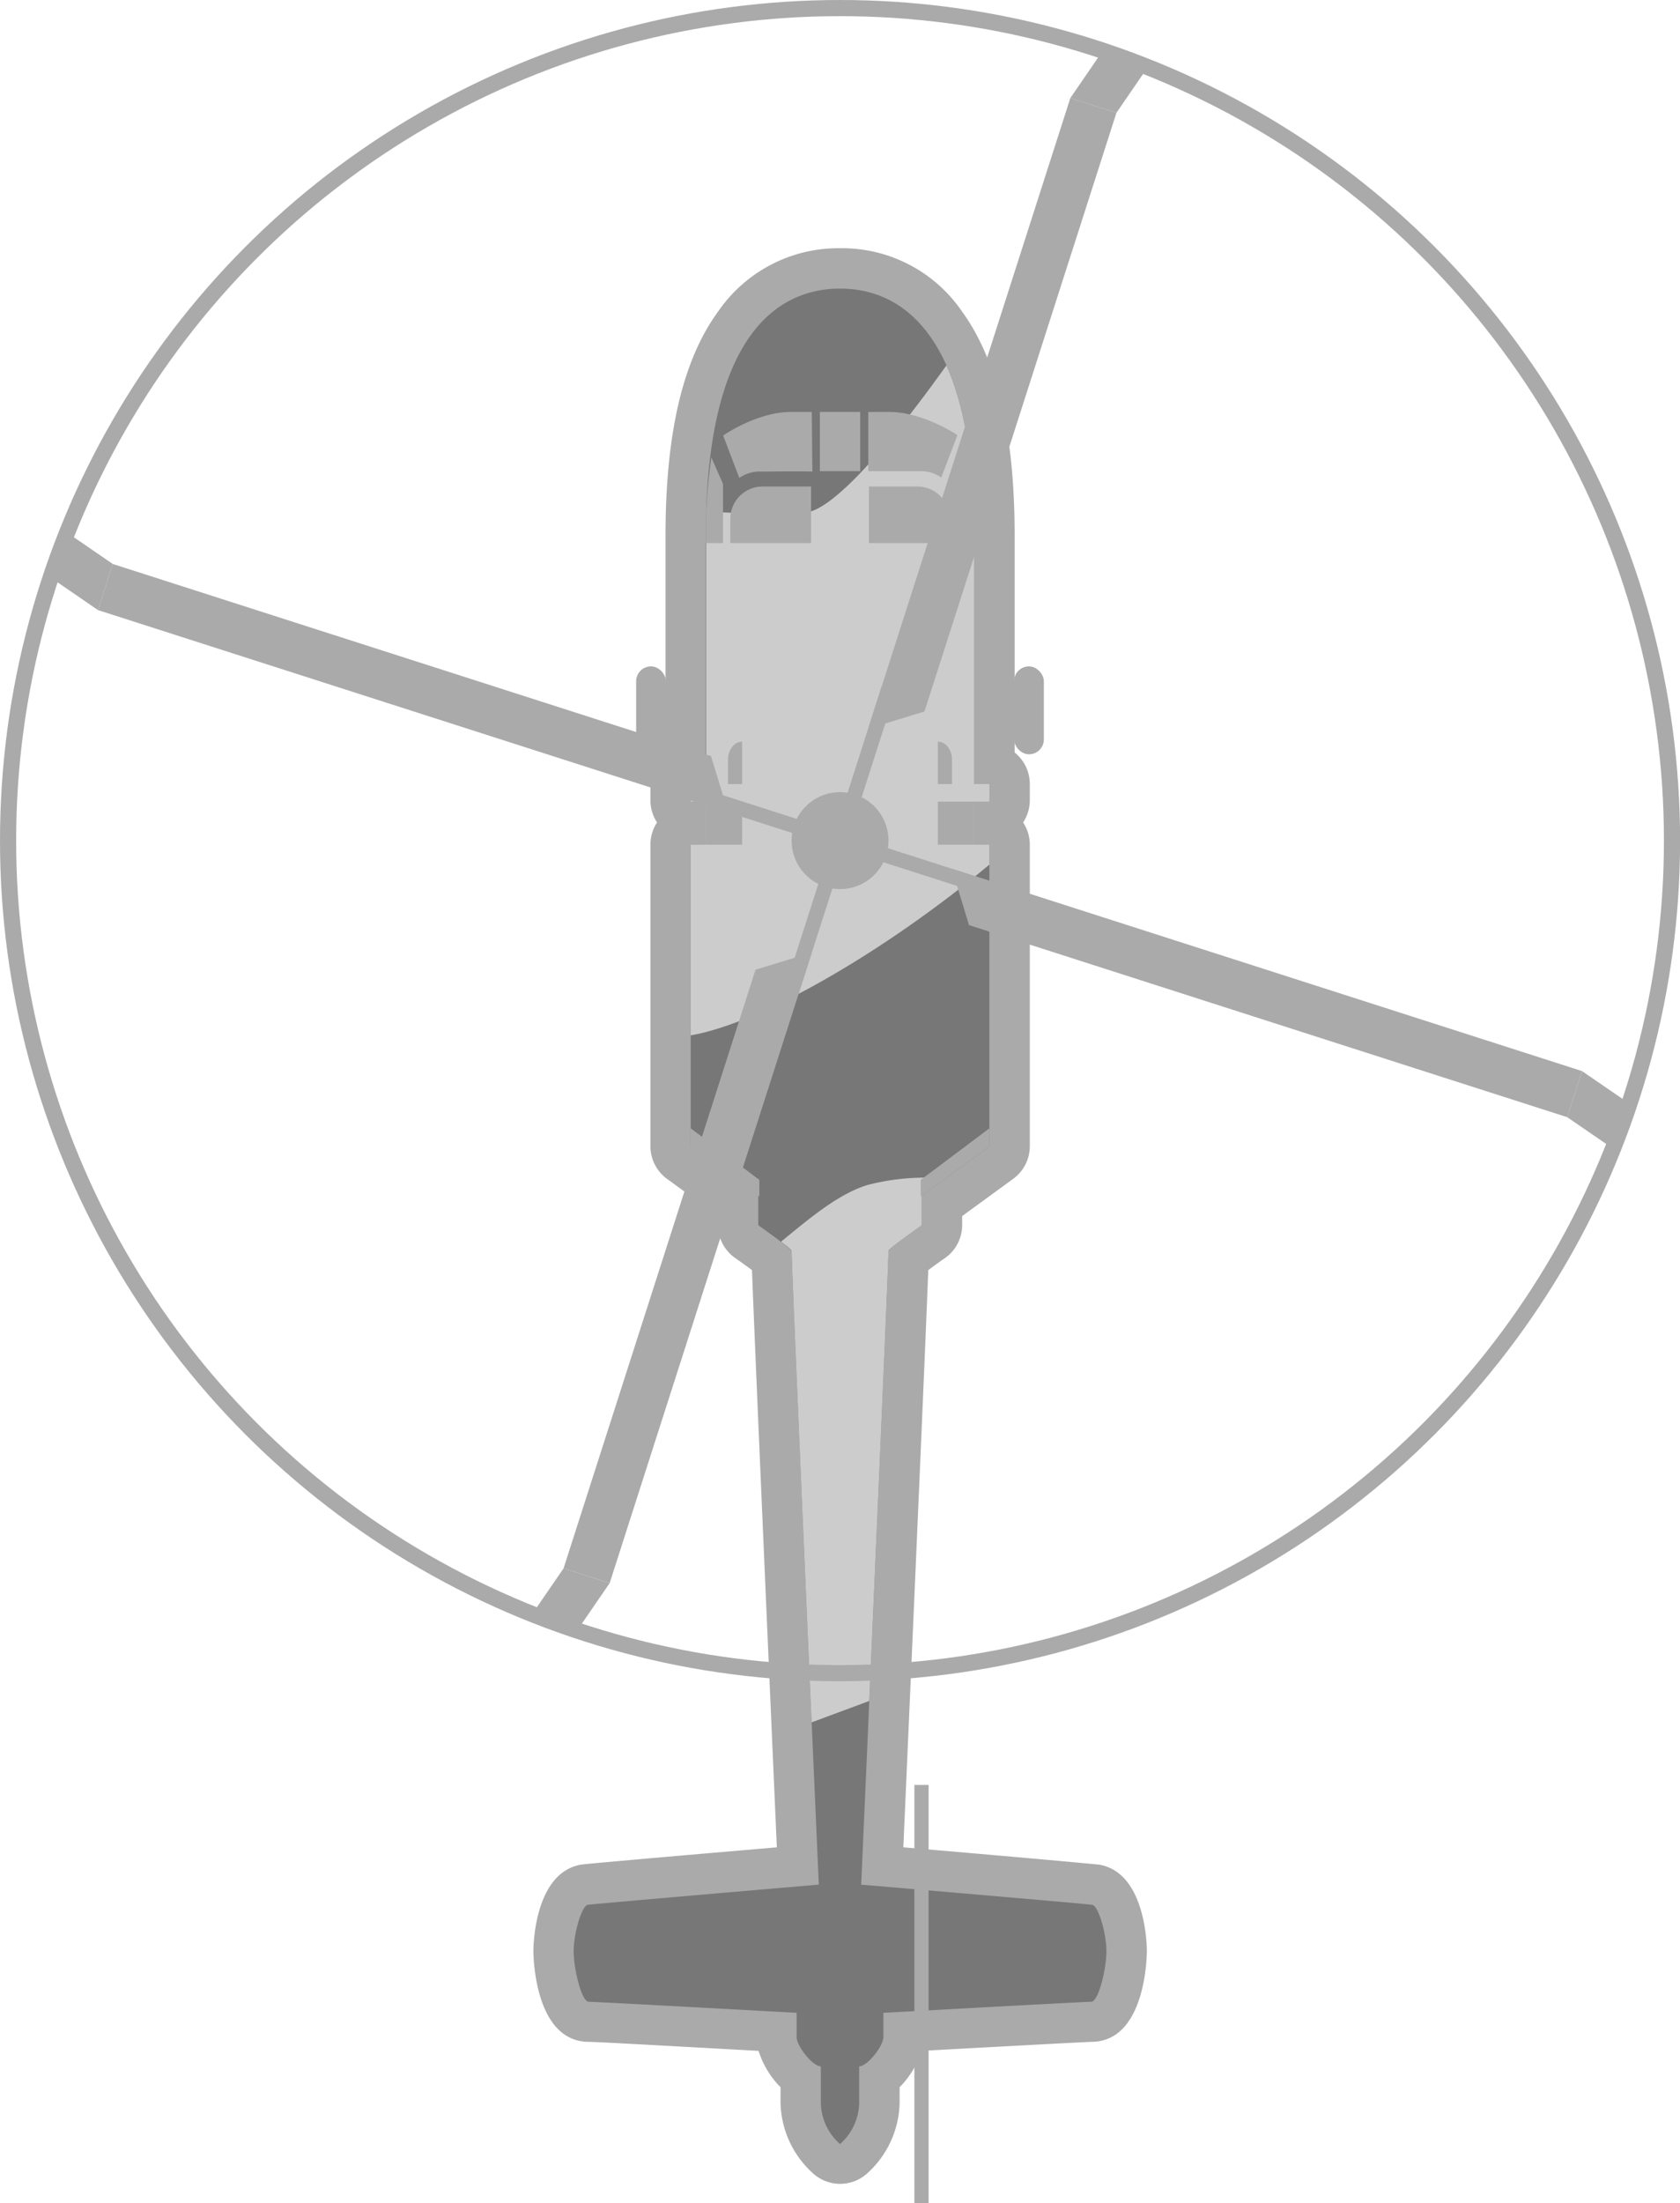 <svg xmlns="http://www.w3.org/2000/svg" viewBox="0 0 208.13 272.75"><defs><style>.cls-1{fill:#777;}.cls-2{fill:#aaa;}.cls-3{fill:#ccc;}.cls-4{fill:none;stroke:#aaa;stroke-miterlimit:10;stroke-width:2px;}</style></defs><title>blue yanshuf</title><g id="Layer_2" data-name="Layer 2"><g id="Layer_24" data-name="Layer 24"><path class="cls-1" d="M104.07,267.9a2.48,2.48,0,0,1-1.59-.57,9.45,9.45,0,0,1-3.29-6.89V257.3c-1.68-1.33-3-3.65-3-5.11v-.63c-9.68-.54-22.46-1.23-23.27-1.24-4.17,0-4.35-8.67-4.35-8.75s.22-7.62,3.84-8.22c.7-.12,17.18-1.53,26.43-2.32-.55-12.29-2.93-66.06-3.24-75-1-.84-2.5-1.87-3.09-2.28a2.49,2.49,0,0,1-1.07-2.05v-2.38L84.09,144a2.51,2.51,0,0,1-1-2V104.57a2.48,2.48,0,0,1,1.87-2.42v-.66a2.5,2.5,0,0,1-1.87-2.42v-2a2.48,2.48,0,0,1,1.87-2.42V66.32c0-12.36,2.49-33.09,19.13-33.09S123.19,54,123.19,66.32V94.65a2.49,2.49,0,0,1,1.88,2.42v2a2.51,2.51,0,0,1-1.88,2.42v.66a2.49,2.49,0,0,1,1.88,2.42v37.37a2.52,2.52,0,0,1-1,2l-7.35,5.35v2.38a2.49,2.49,0,0,1-1.07,2.05c-.59.41-2,1.44-3.09,2.28-.31,8.95-2.69,62.72-3.23,75,9.24.79,25.73,2.2,26.43,2.32,3.61.6,3.84,8.14,3.84,8.22s-.19,8.75-4.38,8.75c-.79,0-13.56.7-23.25,1.24v.63c0,1.46-1.31,3.78-3,5.11v3.14a9.49,9.49,0,0,1-3.28,6.89A2.52,2.52,0,0,1,104.07,267.9Z"/><path class="cls-2" d="M104.07,35.73c7.25,0,16.62,5.09,16.62,30.59V97.07h1.88v2h-1.88v5.5h1.88v37.37l-8.38,6.1v3.65s-2.87,2-4.12,3.13c0,2.5-3.38,78.5-3.38,78.5s27.88,2.37,28.63,2.5,1.75,3.5,1.75,5.75-1,6.25-1.88,6.25-25.75,1.37-25.75,1.37v3c0,1.13-2,3.63-3,3.63v4.62a7,7,0,0,1-2.37,5,7,7,0,0,1-2.38-5v-4.62c-1,0-3-2.5-3-3.63v-3s-24.87-1.37-25.75-1.37-1.87-4-1.87-6.25,1-5.63,1.75-5.75,28.62-2.5,28.62-2.5-3.37-76-3.37-78.5c-1.25-1.13-4.13-3.13-4.13-3.13V148l-8.37-6.1V104.57h1.87v-5.5H85.57v-2h1.87V66.32c0-25.5,9.38-30.59,16.63-30.59m0-5A18.07,18.07,0,0,0,89,38.52c-4.41,6-6.55,15.14-6.55,27.8V93.16a5,5,0,0,0-1.87,3.91v2a5,5,0,0,0,.82,2.75,5,5,0,0,0-.82,2.75v37.37a5,5,0,0,0,2.05,4l6.32,4.61v1.1a5,5,0,0,0,2.15,4.11c.57.39,1.34.95,2.06,1.48.42,11.14,2.39,55.74,3.08,71.46-23.37,2-24,2.11-24.24,2.14-5.86,1-5.92,10.29-5.92,10.69s.07,11.19,6.82,11.25c1,0,11.92.62,21.08,1.12a11.1,11.1,0,0,0,2.72,4.5v2a12.09,12.09,0,0,0,4.2,8.82,5,5,0,0,0,6.36,0,12.1,12.1,0,0,0,4.19-8.82v-2a11.1,11.1,0,0,0,2.72-4.5c9.16-.5,20.05-1.09,21.09-1.12,6.74-.06,6.82-10.8,6.82-11.25s-.07-9.71-5.93-10.69c-.22,0-.86-.14-24.24-2.14.7-15.72,2.67-60.32,3.09-71.46.71-.53,1.49-1.09,2.06-1.48a5,5,0,0,0,2.14-4.11v-1.1l6.32-4.61a5,5,0,0,0,2.06-4V104.57a5,5,0,0,0-.83-2.75,5,5,0,0,0,.83-2.75v-2a5,5,0,0,0-1.88-3.91V66.32c0-12.66-2.14-21.75-6.55-27.8a18,18,0,0,0-15.07-7.79Z"/><path class="cls-3" d="M122.57,104.57h-1.88v-5.5h1.88v-2h-1.88V66.32c0-9.7-1.36-16.44-3.44-21.08-5,7-13,17.31-17.17,18.18-2.09.44-6.86.23-12.59-.11,0,1,0,2,0,3V97.07H85.57v2h1.87v5.5H85.57v23.61c9.23-1.6,25-11.1,37-21.14Z"/><path class="cls-3" d="M114.19,151.69V148l2.88-2.1a28.44,28.44,0,0,0-9.66.82c-3.63,1.15-7.1,4.1-10.65,7,.5.38,1,.76,1.31,1.07,0,1.66,1.48,35.73,2.48,58.44l7.14-2.65c1-22.62,2.38-54.2,2.38-55.79C111.32,153.69,114.19,151.69,114.19,151.69Z"/><rect class="cls-2" x="113.28" y="220.98" width="1.76" height="51.77"/><path class="cls-2" d="M87.44,104.57h4.5V91.82c-1.12,0-1.75,1.25-1.75,2.12v5.25H87.44Z"/><polygon class="cls-2" points="85.57 139.69 85.57 141.94 94.07 148.13 94.07 146.07 85.57 139.69"/><rect class="cls-2" x="78.81" y="82.5" width="3.69" height="10.88" rx="1.84" ry="1.84"/><path class="cls-2" d="M100.48,67.23v-7c-.11,0-.22,0-.33,0H94.48a4,4,0,0,0-4,4v3Z"/><path class="cls-2" d="M87.44,67.23h2.13V59.9l-1.44-3.26a64.59,64.59,0,0,0-.69,9.68Z"/><path class="cls-2" d="M120.69,104.57h-4.5V91.82c1.13,0,1.75,1.25,1.75,2.12v5.25h2.75Z"/><rect class="cls-3" x="85.57" y="97.07" width="8.5" height="2.17"/><rect class="cls-3" x="114.07" y="97.07" width="8.5" height="2.17"/><polygon class="cls-2" points="122.57 139.69 122.57 141.94 114.07 148.13 114.07 146.07 122.57 139.69"/><rect class="cls-2" x="125.63" y="82.5" width="3.69" height="10.88" rx="1.84" ry="1.84" transform="translate(254.95 175.88) rotate(180)"/><path class="cls-2" d="M107.65,67.23v-7c.11,0,.22,0,.33,0h5.67a4,4,0,0,1,4,4v3Z"/><path class="cls-2" d="M120.69,67.23h-2.12V59.9L120,56.64a63.29,63.29,0,0,1,.69,9.68Z"/><circle class="cls-2" cx="104.07" cy="104.07" r="6"/><rect class="cls-2" x="84.32" y="103.15" width="39.5" height="1.83" transform="translate(36.77 -26.82) rotate(17.79)"/><polygon class="cls-2" points="117.92 107.55 195.99 132.6 194.16 138.31 120.05 114.53 117.92 107.55"/><polygon class="cls-2" points="195.99 132.6 194.16 138.31 199.9 142.25 201.73 136.54 195.99 132.6"/><polygon class="cls-2" points="90.22 100.58 12.14 75.53 13.97 69.82 88.08 93.6 90.22 100.58"/><polygon class="cls-2" points="12.14 75.53 13.97 69.82 8.23 65.88 6.4 71.59 12.14 75.53"/><rect class="cls-2" x="84.32" y="103.15" width="39.5" height="1.83" transform="translate(-26.82 171.36) rotate(-72.21)"/><polygon class="cls-2" points="107.55 90.22 132.6 12.14 138.31 13.97 114.53 88.08 107.55 90.22"/><polygon class="cls-2" points="132.6 12.14 138.31 13.97 142.25 8.23 136.54 6.4 132.6 12.14"/><polygon class="cls-2" points="100.58 117.92 75.53 195.99 69.82 194.16 93.6 120.05 100.58 117.92"/><polygon class="cls-2" points="75.53 195.99 69.82 194.16 65.88 199.9 71.59 201.73 75.53 195.99"/><path class="cls-2" d="M100.57,51H98c-4.25,0-8.41,2.92-8.41,2.92l2,5.25a4.43,4.43,0,0,1,2.75-.79c1.65,0,4.11-.06,6.3,0Z"/><path class="cls-2" d="M110.15,51h-2.58v7.33c2.18,0,4.65,0,6.29,0a4.43,4.43,0,0,1,2.75.79l2-5.25S114.4,51,110.15,51Z"/><path class="cls-2" d="M106.57,51h-5v7.33h5Z"/><circle class="cls-4" cx="104.07" cy="104.07" r="103.07"/></g></g></svg>